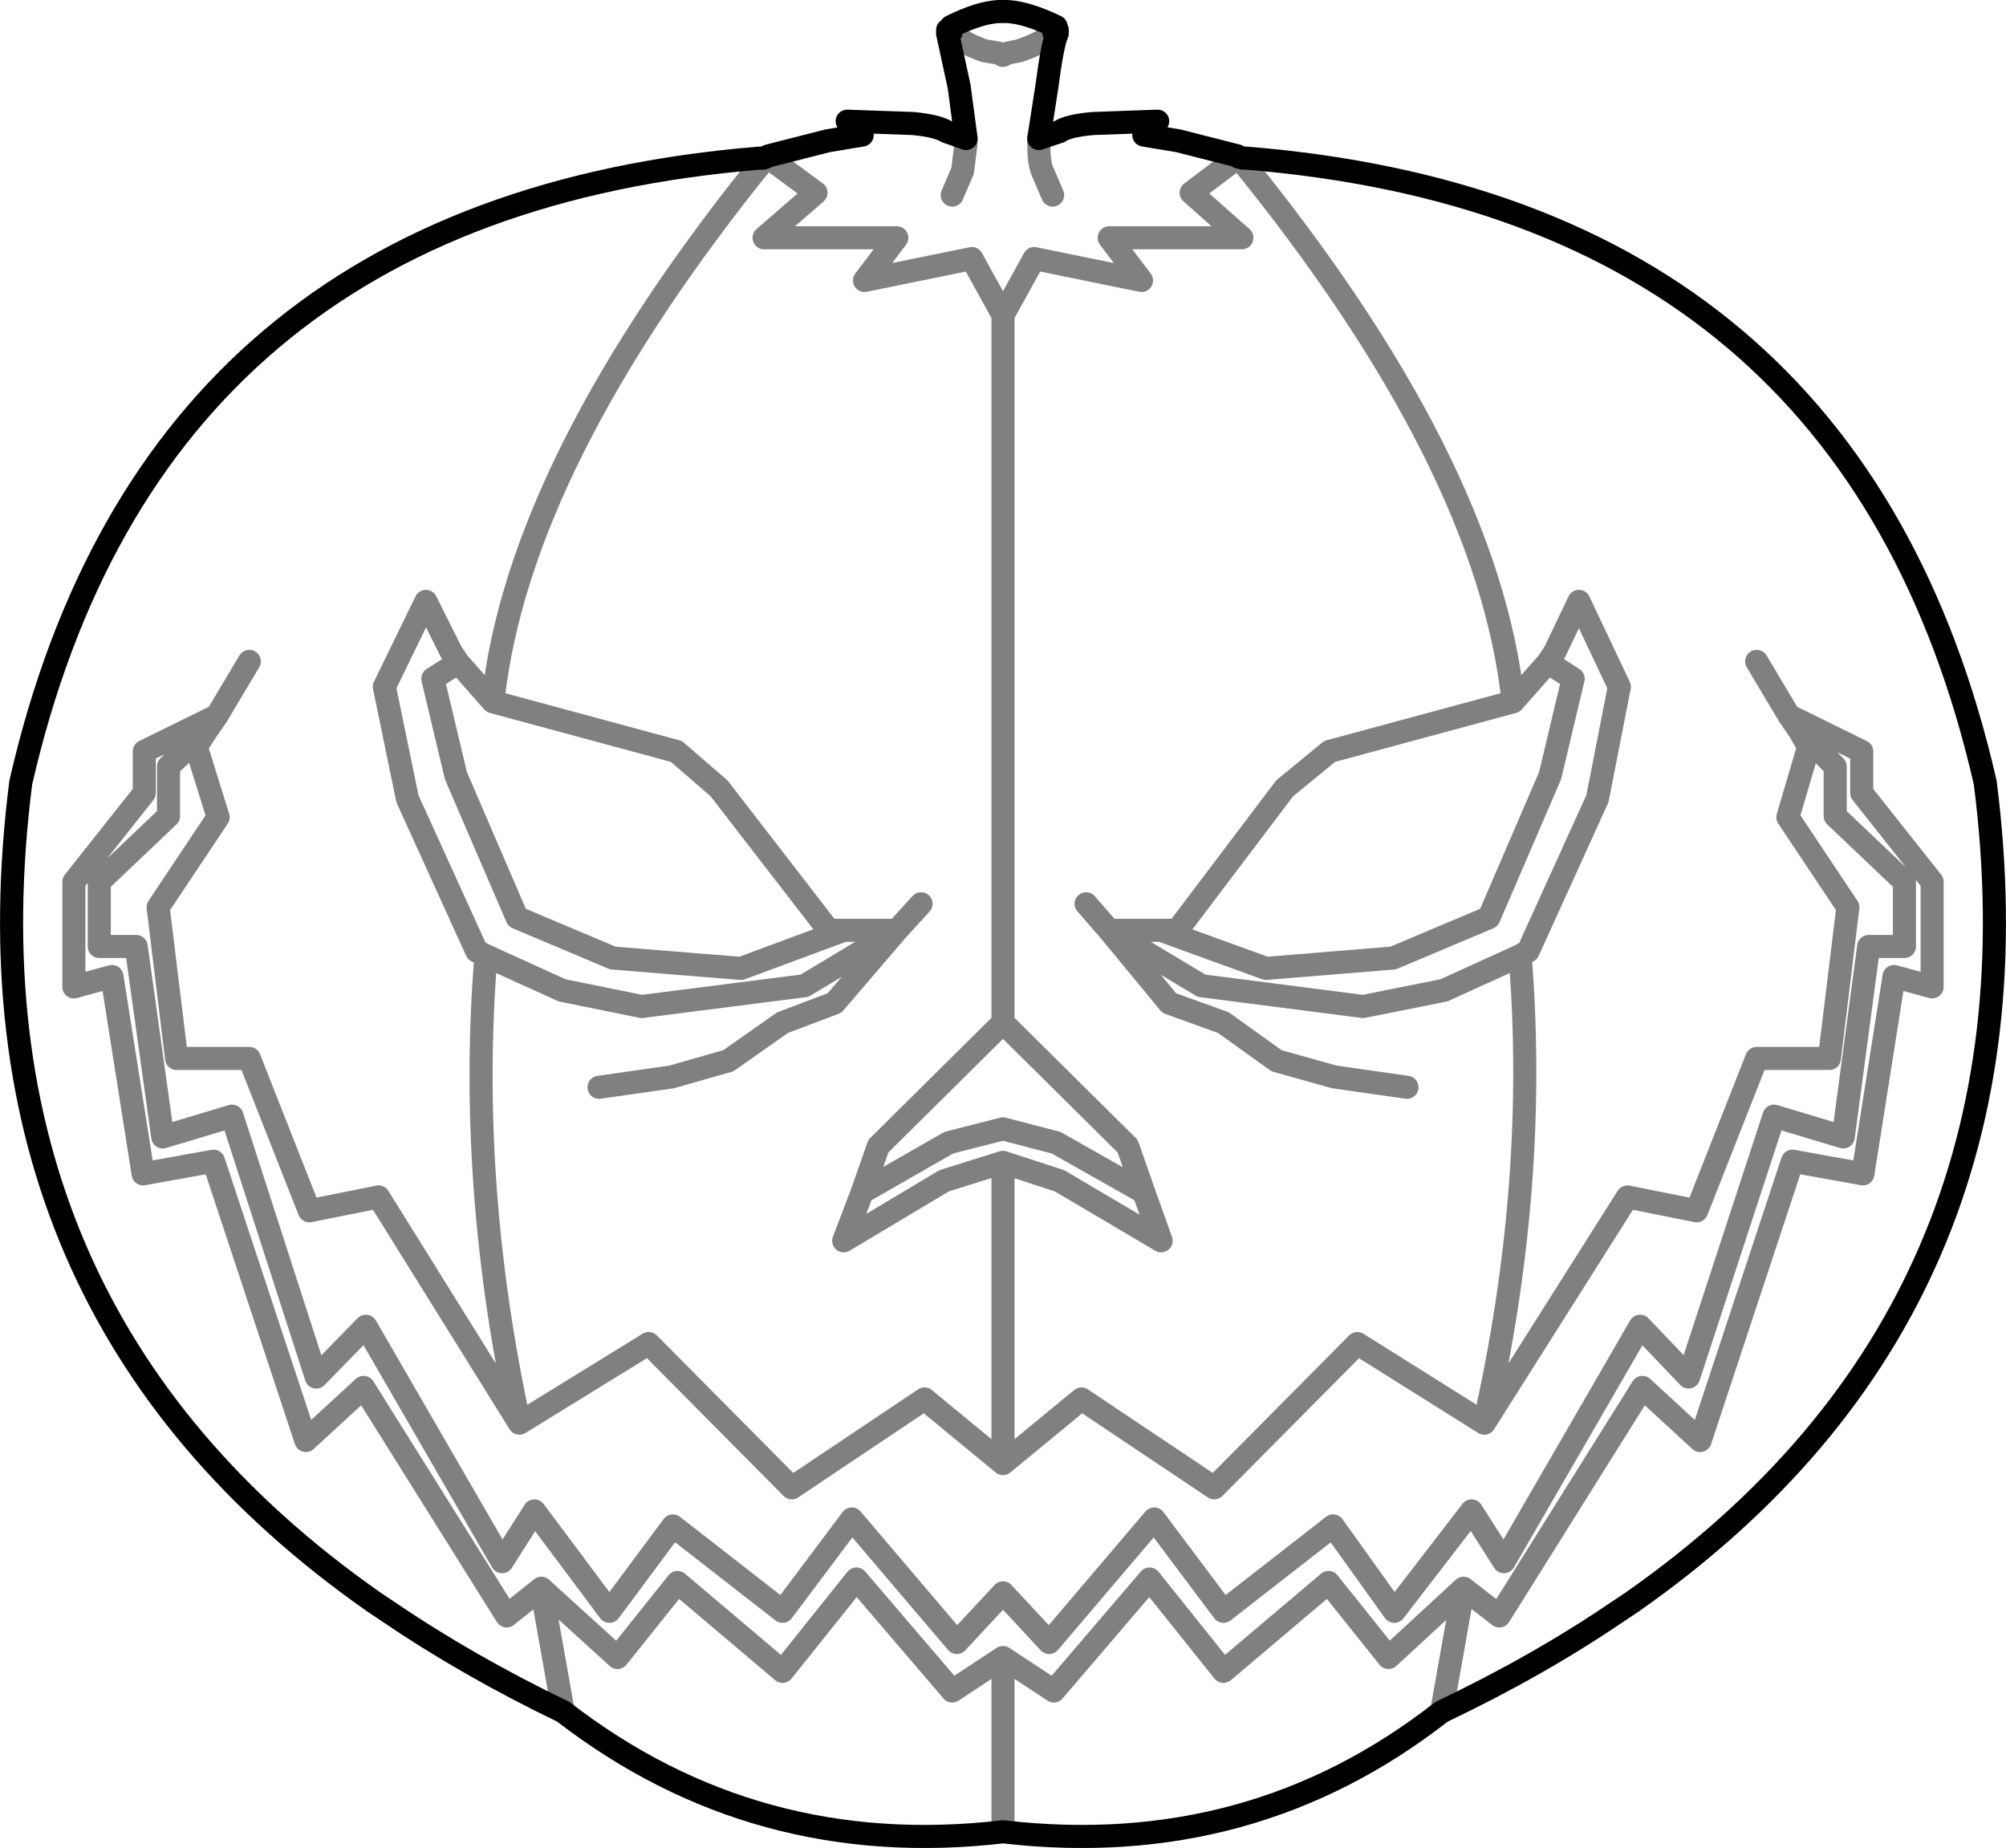 <?xml version="1.0" encoding="UTF-8" standalone="no"?>
<svg xmlns:xlink="http://www.w3.org/1999/xlink" height="80.05px" width="86.9px" xmlns="http://www.w3.org/2000/svg">
  <g transform="matrix(1.0, 0.0, 0.0, 1.0, -357.7, -99.25)">
    <path d="M403.35 100.65 L403.5 100.55 403.5 100.7 Q403.3 101.1 403.05 103.0 L402.7 105.25 403.6 104.95 Q403.95 104.7 405.05 104.6 L407.85 104.5 407.25 105.1 408.75 105.35 411.3 106.0 411.35 106.05 411.55 106.1 411.7 106.1 Q438.0 108.25 443.7 133.15 446.6 155.9 428.4 168.65 L427.8 169.05 Q424.35 171.4 420.15 173.4 411.9 179.85 401.15 178.6 390.45 179.85 382.1 173.4 377.95 171.4 374.5 169.05 L373.9 168.65 Q355.7 155.9 358.6 133.15 364.3 108.25 390.6 106.1 L390.75 106.1 390.9 106.05 391.0 106.0 393.55 105.35 395.05 105.1 394.4 104.5 397.25 104.6 Q398.3 104.7 398.7 104.95 L399.55 105.25 399.25 103.0 398.75 100.7 398.75 100.55 398.9 100.65 398.9 100.4 Q400.1 99.8 400.95 99.75 L401.15 99.75 401.35 99.75 Q402.2 99.8 403.45 100.4 L403.35 100.65" fill="none" stroke="#000000" stroke-linecap="round" stroke-linejoin="round" stroke-width="1.0"/>
    <path d="M403.35 100.65 Q402.9 101.1 401.85 101.45 L401.35 101.55 401.15 101.65 400.95 101.55 400.35 101.45 Q399.35 101.1 398.9 100.65 M399.55 105.25 L399.55 105.45 399.4 106.65 398.95 107.7 M402.7 105.25 L402.7 105.45 Q402.7 106.3 402.85 106.65 L403.3 107.7 M390.9 106.05 L390.95 106.05 393.05 107.6 390.8 109.55 396.55 109.55 395.15 111.4 399.8 110.45 401.15 112.9 402.5 110.45 407.15 111.4 405.75 109.55 411.5 109.55 409.3 107.6 411.35 106.05 Q422.15 119.3 423.25 129.65 L424.75 127.95 425.05 127.5 426.1 125.3 427.85 129.0 426.9 133.85 423.9 140.45 423.55 140.65 Q424.35 150.5 422.0 160.9 L428.2 151.1 431.2 151.7 433.8 145.1 436.95 145.1 437.75 138.55 435.15 134.65 436.05 131.6 435.65 130.9 435.2 130.25 433.8 127.9 M368.5 127.9 L367.1 130.25 366.65 130.9 366.2 131.6 367.15 134.65 364.55 138.55 365.35 145.1 368.5 145.1 371.1 151.7 374.1 151.1 380.2 160.9 Q377.95 150.5 378.75 140.65 L378.35 140.45 375.35 133.85 374.35 129.0 376.15 125.3 377.25 127.5 377.55 127.95 379.05 129.65 Q380.15 119.3 390.9 106.05 M377.55 127.95 L376.45 128.65 377.45 132.85 380.1 139.0 384.25 140.75 389.8 141.2 394.25 139.55 393.6 139.55 388.85 133.4 387.0 131.8 379.05 129.65 M366.65 130.9 L365.0 132.45 365.0 134.6 362.0 137.45 362.0 140.25 363.6 140.25 364.75 148.5 367.75 147.6 371.4 158.9 373.55 156.7 379.45 166.9 380.85 164.7 384.1 169.05 386.85 165.35 391.6 169.05 394.6 165.05 399.15 170.4 401.15 168.25 403.15 170.4 407.7 165.05 410.7 169.05 415.45 165.35 418.1 169.05 421.45 164.7 422.85 166.9 428.75 156.7 430.85 158.9 434.55 147.6 437.55 148.5 438.65 140.25 440.2 140.25 440.2 137.45 437.2 134.6 437.2 132.45 435.65 130.9 M378.75 140.65 L382.05 142.15 385.5 142.85 392.55 141.95 396.55 139.55 394.25 139.55 M397.6 138.4 L396.55 139.55 393.85 142.7 391.6 143.55 389.25 145.2 386.8 145.9 383.65 146.35 M401.15 112.9 L401.15 143.55 406.55 148.9 407.25 150.9 408.0 153.0 403.6 150.4 401.15 149.6 401.15 162.65 404.55 159.85 410.3 163.7 416.5 157.45 422.0 160.9 M382.1 173.4 L381.15 168.05 379.65 169.25 373.45 159.35 370.95 161.65 366.95 149.55 363.9 150.1 362.55 141.55 360.9 142.0 360.9 137.45 363.95 133.6 363.95 131.8 367.1 130.25 M407.25 150.9 L403.45 148.75 401.15 148.15 398.8 148.75 395.05 150.9 394.25 153.0 398.6 150.4 401.15 149.6 M401.15 143.55 L395.75 148.9 395.05 150.9 M401.15 178.6 L401.15 171.05 398.95 172.5 394.8 167.65 391.6 171.65 387.05 167.8 384.45 171.05 381.15 168.05 M420.15 173.4 L421.1 168.05 417.85 171.05 415.25 167.8 410.7 171.65 407.5 167.65 403.35 172.5 401.15 171.05 M401.15 162.65 L397.75 159.85 392.0 163.7 385.8 157.45 380.2 160.9 M423.25 129.65 L415.3 131.8 413.35 133.4 408.7 139.55 408.0 139.55 412.55 141.2 418.05 140.75 422.2 139.0 424.85 132.85 425.85 128.65 424.75 127.95 M418.65 146.35 L415.5 145.9 413.0 145.2 410.7 143.55 408.35 142.7 405.75 139.55 404.75 138.4 M408.0 139.55 L405.75 139.55 409.75 141.95 416.75 142.85 420.25 142.15 423.55 140.65 M421.1 168.05 L422.65 169.25 428.85 159.35 431.35 161.65 435.35 149.55 438.4 150.1 439.75 141.55 441.4 142.0 441.4 137.45 438.35 133.6 438.35 131.8 435.2 130.25" fill="none" stroke="#000000" stroke-linecap="round" stroke-linejoin="round" stroke-opacity="0.498" stroke-width="1.0"/>
  </g>
</svg>
